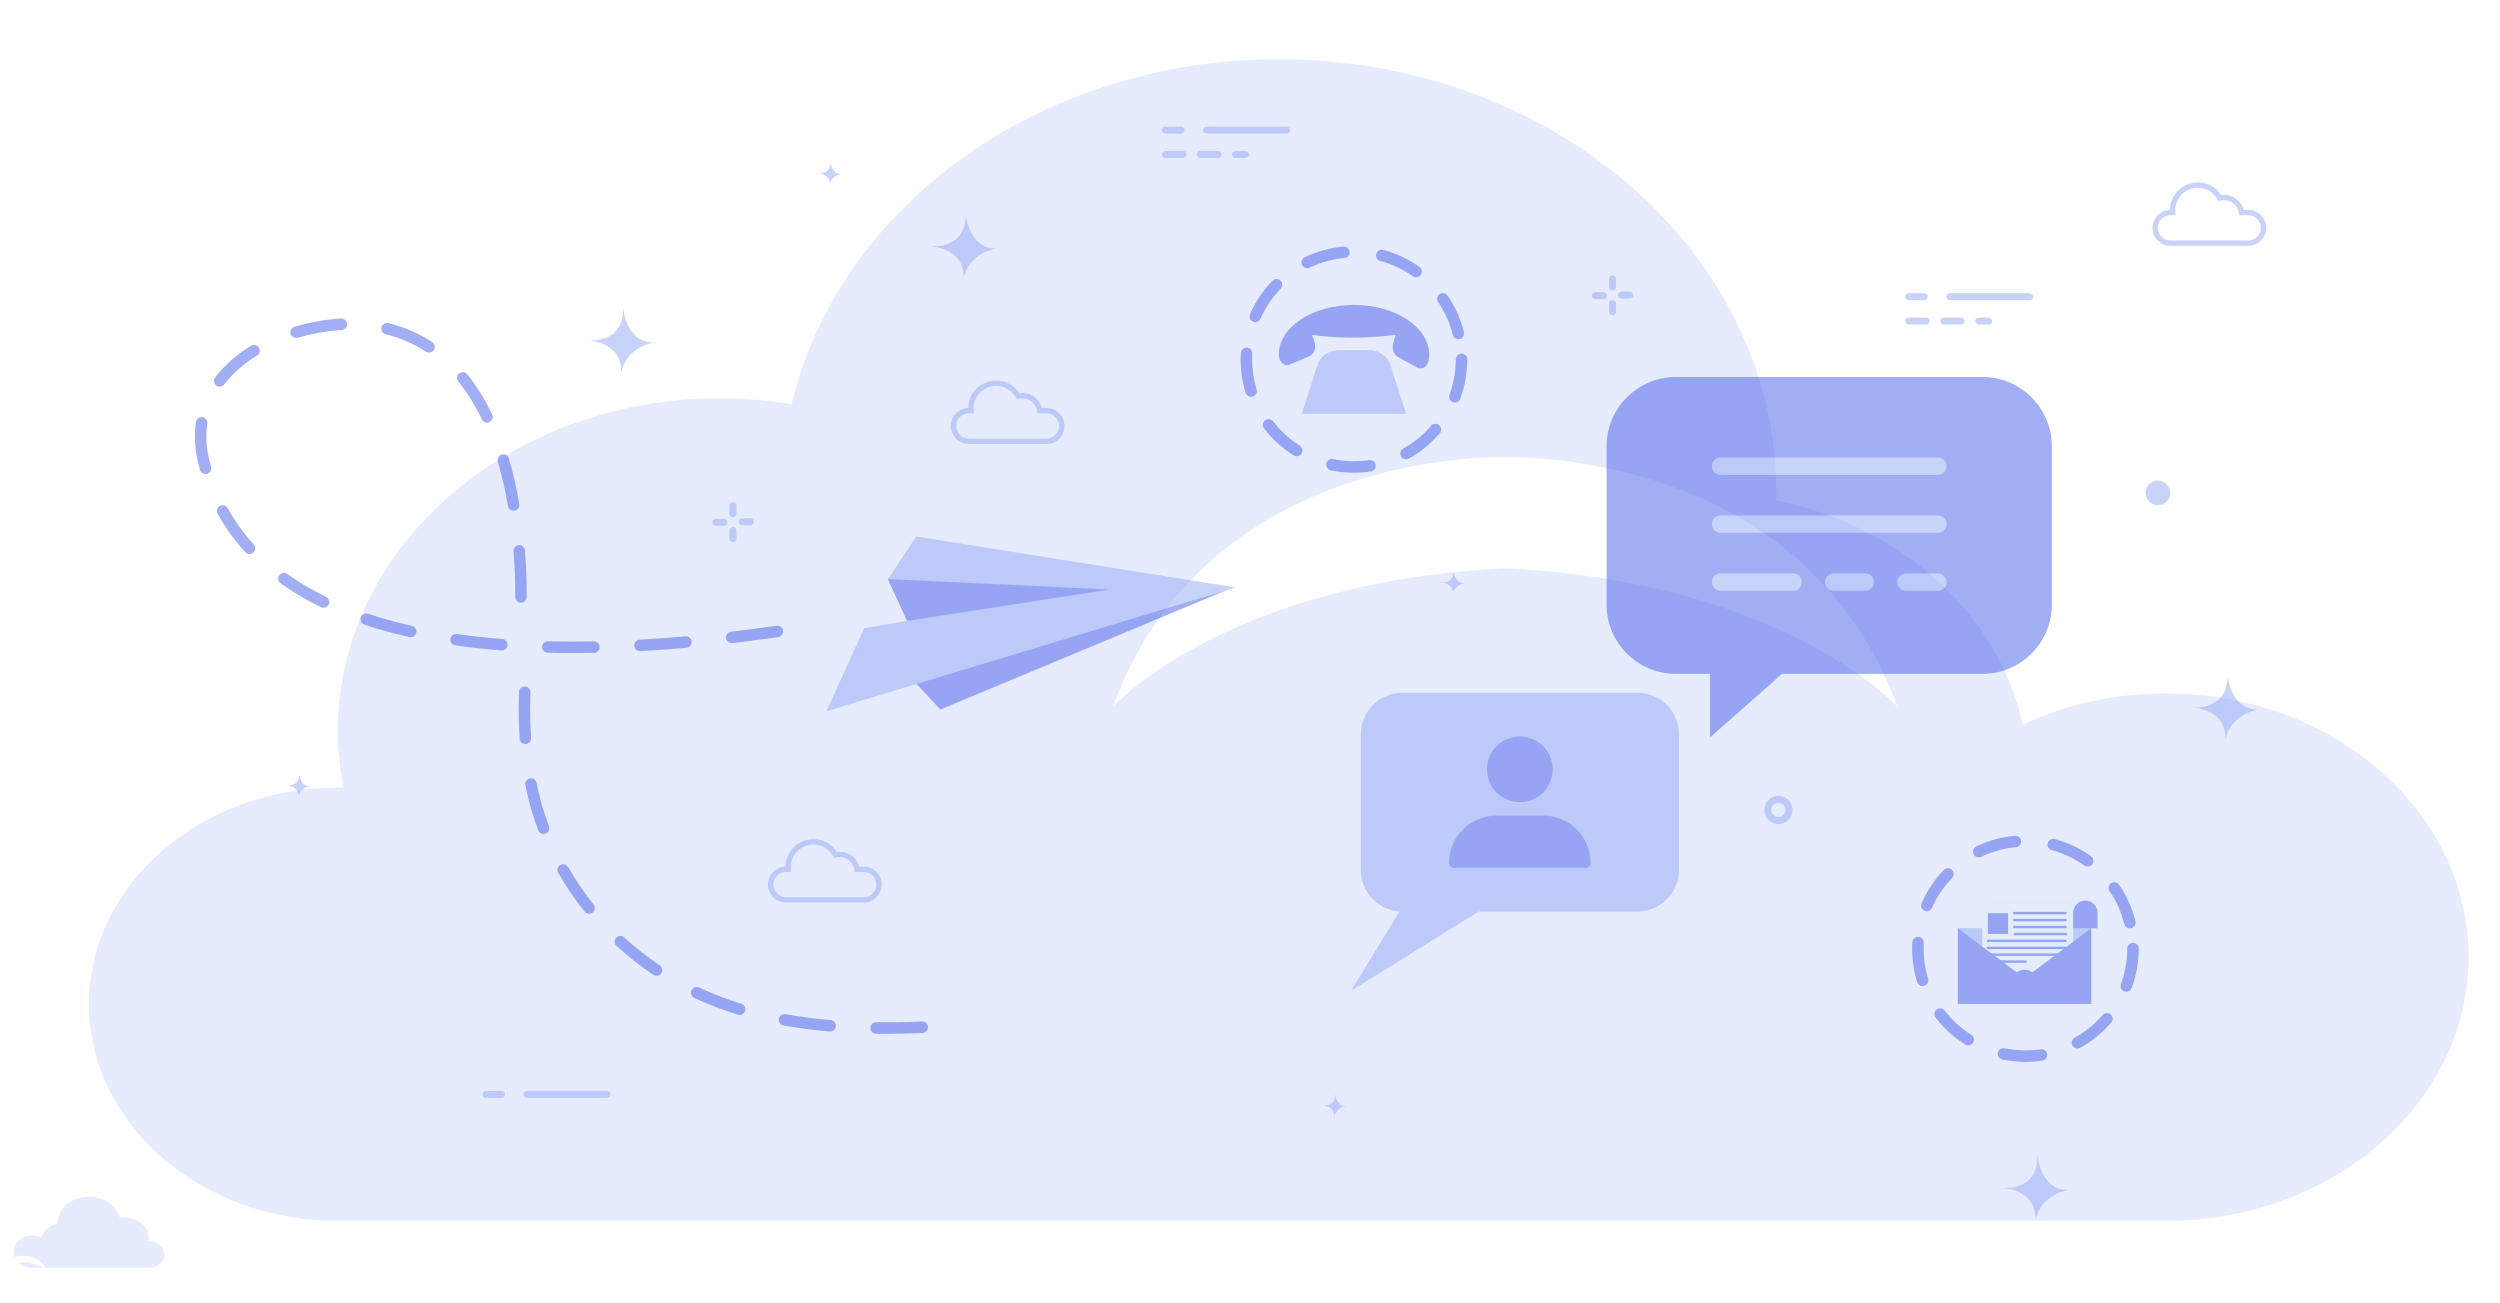<?xml version="1.0" encoding="utf-8"?>
<!-- Generator: Adobe Illustrator 16.0.0, SVG Export Plug-In . SVG Version: 6.00 Build 0)  -->
<!DOCTYPE svg PUBLIC "-//W3C//DTD SVG 1.1//EN" "http://www.w3.org/Graphics/SVG/1.1/DTD/svg11.dtd">
<svg version="1.1" xmlns="http://www.w3.org/2000/svg" xmlns:xlink="http://www.w3.org/1999/xlink" x="0px" y="0px"
	 width="683.347px" height="356.254px" viewBox="0 0 683.347 356.254" enable-background="new 0 0 683.347 356.254"
	 xml:space="preserve">
<g id="BACKGROUND">
	<g>
		<rect x="-38.653" y="-95" fill="#FFFFFF" width="750" height="500"/>
	</g>
</g>
<g id="Layer_4">
	<g>
		<path fill="#FFFFFF" d="M591.984,168.138c-14.141,0-27.438,3.56-39.083,9.805c-6.599-34.769-33.25-62.366-67.482-70.416
			c0.014-0.826,0.122-1.632,0.122-2.465c0-75.112-60.891-136.002-136.002-136.002c-65.631,0-120.388,46.493-133.175,108.337
			c-6.352-1.206-12.882-1.899-19.581-1.899c-57.695,0-104.469,46.77-104.469,104.468c0,6.086,0.629,12.019,1.633,17.819
			c-0.545-0.013-1.08-0.081-1.633-0.081c-37.551,0-68,30.444-68,68c0,37.553,30.449,68.002,68,68.002h499.67
			c45.721,0,82.779-37.061,82.779-82.781C674.764,205.202,637.705,168.138,591.984,168.138z"/>
		<path opacity="0.23" fill="#90A7F5" d="M591.984,189.536c-14.141,0-27.438,3.103-39.083,8.542
			c-6.599-30.278-33.25-54.306-67.482-61.314c0.014-0.724,0.122-1.42,0.122-2.148c0-65.402-60.891-118.422-136.002-118.422
			c-65.631,0-120.388,40.482-133.175,94.332c-6.352-1.049-12.882-1.653-19.581-1.653c-57.695,0-104.469,40.725-104.469,90.964
			c0,5.301,0.629,10.464,1.633,15.517c-0.545-0.013-1.08-0.07-1.633-0.07c-37.551,0-68,26.509-68,59.211
			c0,32.703,30.449,59.211,68,59.211h499.67c45.721,0,82.779-32.272,82.779-72.086C674.764,221.813,637.705,189.536,591.984,189.536
			z"/>
		<path fill="#FFFFFF" d="M411.428,125.009c0,0-81.375-3.005-107.192,68.151c0,0,30.967-34.086,107.192-37.818
			c76.218,3.732,107.186,37.818,107.186,37.818C492.795,122.004,411.428,125.009,411.428,125.009z"/>
	</g>
</g>
<g id="Layer_5">
	<g>
		<path fill="#FFFFFF" d="M-4.069,345.754c0.896,0,1.739,0.225,2.478,0.621c0.419-2.205,2.108-3.955,4.28-4.465
			c-0.002-0.053-0.008-0.104-0.008-0.156c0-4.764,3.861-8.625,8.625-8.625c4.162,0,7.635,2.947,8.445,6.869
			c0.402-0.076,0.816-0.119,1.242-0.119c3.658,0,6.625,2.965,6.625,6.625c0,0.385-0.041,0.762-0.104,1.129
			c0.034,0,0.068-0.004,0.104-0.004c2.381,0,4.313,1.93,4.313,4.313c0,2.381-1.932,4.313-4.313,4.313H-4.069
			c-2.9,0-5.25-2.352-5.25-5.25C-9.319,348.104-6.97,345.754-4.069,345.754z"/>
		<path opacity="0.23" fill="#90A7F5" d="M8.939,337.726c0.896,0,1.739,0.189,2.478,0.522c0.419-1.853,2.108-3.321,4.28-3.751
			c-0.002-0.043-0.008-0.086-0.008-0.131c0-4,3.861-7.242,8.625-7.242c4.162,0,7.635,2.476,8.445,5.77
			c0.402-0.064,0.816-0.102,1.242-0.102c3.658,0,6.625,2.49,6.625,5.563c0,0.324-0.041,0.64-0.104,0.949
			c0.034-0.001,0.068-0.005,0.104-0.005c2.381,0,4.313,1.622,4.313,3.622s-1.932,3.622-4.313,3.622H8.939
			c-2.9,0-5.25-1.975-5.25-4.41C3.689,339.7,6.039,337.726,8.939,337.726z"/>
		<path fill="#FFFFFF" d="M6.318,343.23c0,0-4.796-0.178-6.318,4.017c0,0,1.825-2.009,6.318-2.229
			c4.493,0.221,6.319,2.229,6.319,2.229C11.115,343.053,6.318,343.23,6.318,343.23z"/>
	</g>
</g>
<g id="OBJECTS">
	<g opacity="0.5">
		<g>
			<path fill="#91A8F6" d="M489.955,221.382c0,2.127-1.729,3.857-3.855,3.857c-2.128,0-3.858-1.73-3.858-3.857
				s1.73-3.857,3.858-3.857C488.226,217.524,489.955,219.255,489.955,221.382z M488.044,221.382c0-1.073-0.872-1.946-1.944-1.946
				c-1.074,0-1.947,0.873-1.947,1.946s0.873,1.946,1.947,1.946C487.172,223.328,488.044,222.455,488.044,221.382z"/>
			<g>
				<path fill="#91A8F6" d="M554.799,80.148h-21.847c-0.528,0-0.956,0.428-0.956,0.956s0.428,0.956,0.956,0.956h21.847
					c0.528,0,0.956-0.428,0.956-0.956S555.327,80.148,554.799,80.148z"/>
				<path fill="#91A8F6" d="M525.999,80.145h-4.269c-0.528,0-0.956,0.428-0.956,0.956s0.428,0.956,0.956,0.956h4.269
					c0.527,0,0.956-0.428,0.956-0.956S526.526,80.145,525.999,80.145z"/>
				<path fill="#91A8F6" d="M544.534,87.76c0,0.528-0.428,0.956-0.955,0.956h-2.732c-0.528,0-0.956-0.428-0.956-0.956
					s0.428-0.956,0.956-0.956h2.732C544.106,86.804,544.534,87.232,544.534,87.76z M537.023,87.76c0,0.528-0.428,0.956-0.956,0.956
					h-4.778c-0.528,0-0.956-0.428-0.956-0.956s0.428-0.956,0.956-0.956h4.778C536.596,86.804,537.023,87.232,537.023,87.76z
					 M527.466,87.76c0,0.528-0.428,0.956-0.955,0.956h-4.779c-0.527,0-0.955-0.428-0.955-0.956s0.428-0.956,0.955-0.956h4.779
					C527.038,86.804,527.466,87.232,527.466,87.76z"/>
			</g>
			<g>
				<path fill="#91A8F6" d="M200.348,144.041c-0.527,0-0.956,0.428-0.956,0.956v2.217c0,0.528,0.429,0.956,0.956,0.956
					c0.528,0,0.956-0.428,0.956-0.956v-2.217C201.304,144.468,200.876,144.041,200.348,144.041z"/>
				<path fill="#91A8F6" d="M197.847,141.816h-2.218c-0.527,0-0.955,0.428-0.955,0.956s0.428,0.956,0.955,0.956h2.218
					c0.527,0,0.955-0.428,0.955-0.956S198.374,141.816,197.847,141.816z"/>
				<path fill="#91A8F6" d="M200.348,137.224c-0.527,0-0.956,0.428-0.956,0.956v2.216c0,0.527,0.429,0.956,0.956,0.956
					c0.528,0,0.956-0.428,0.956-0.956v-2.216C201.304,137.651,200.876,137.224,200.348,137.224z"/>
				<path fill="#91A8F6" d="M205.066,141.664h-2.218c-0.527,0-0.955,0.428-0.955,0.956c0,0.528,0.428,0.956,0.955,0.956h2.218
					c0.528,0,0.956-0.428,0.956-0.956C206.022,142.092,205.595,141.664,205.066,141.664z"/>
			</g>
			<g>
				<path fill="#91A8F6" d="M440.749,82.076c-0.528,0-0.956,0.428-0.956,0.956v2.217c0,0.528,0.428,0.956,0.956,0.956
					c0.527,0,0.955-0.428,0.955-0.956v-2.217C441.704,82.504,441.276,82.076,440.749,82.076z"/>
				<path fill="#91A8F6" d="M438.247,79.852h-2.217c-0.527,0-0.956,0.428-0.956,0.956s0.429,0.956,0.956,0.956h2.217
					c0.528,0,0.956-0.428,0.956-0.956S438.775,79.852,438.247,79.852z"/>
				<path fill="#91A8F6" d="M440.749,75.259c-0.528,0-0.956,0.428-0.956,0.956v2.216c0,0.528,0.428,0.956,0.956,0.956
					c0.527,0,0.955-0.428,0.955-0.956v-2.216C441.704,75.687,441.276,75.259,440.749,75.259z"/>
				<path fill="#91A8F6" d="M445.468,79.7h-2.218c-0.527,0-0.956,0.428-0.956,0.956c0,0.528,0.429,0.956,0.956,0.956h2.218
					c0.527,0,0.955-0.428,0.955-0.956C446.423,80.128,445.995,79.7,445.468,79.7z"/>
			</g>
			<g>
				<path fill="#91A8F6" d="M351.643,34.604h-21.847c-0.527,0-0.955,0.428-0.955,0.956s0.428,0.956,0.955,0.956h21.847
					c0.528,0,0.956-0.428,0.956-0.956S352.171,34.604,351.643,34.604z"/>
				<path fill="#91A8F6" d="M322.843,34.6h-4.269c-0.528,0-0.956,0.428-0.956,0.956s0.428,0.956,0.956,0.956h4.269
					c0.528,0,0.956-0.428,0.956-0.956S323.371,34.6,322.843,34.6z"/>
				<path fill="#91A8F6" d="M341.379,42.216c0,0.528-0.429,0.956-0.956,0.956h-2.732c-0.528,0-0.956-0.428-0.956-0.956
					s0.428-0.956,0.956-0.956h2.732C340.95,41.26,341.379,41.688,341.379,42.216z M333.867,42.216c0,0.528-0.428,0.956-0.955,0.956
					h-4.779c-0.527,0-0.956-0.428-0.956-0.956s0.429-0.956,0.956-0.956h4.779C333.439,41.26,333.867,41.688,333.867,42.216z
					 M324.31,42.216c0,0.528-0.428,0.956-0.955,0.956h-4.778c-0.528,0-0.956-0.428-0.956-0.956s0.428-0.956,0.956-0.956h4.778
					C323.882,41.26,324.31,41.688,324.31,42.216z"/>
			</g>
			<circle fill="#91A8F6" cx="589.849" cy="134.734" r="3.375"/>
			<g>
				<path fill="#91A8F6" d="M144.049,300.093h21.847c0.527,0,0.956-0.428,0.956-0.955c0-0.528-0.429-0.956-0.956-0.956h-21.847
					c-0.528,0-0.956,0.428-0.956,0.956C143.093,299.665,143.521,300.093,144.049,300.093z"/>
				<path fill="#91A8F6" d="M132.826,300.097h4.27c0.527,0,0.955-0.428,0.955-0.955c0-0.528-0.428-0.956-0.955-0.956h-4.27
					c-0.527,0-0.955,0.428-0.955,0.956C131.871,299.669,132.299,300.097,132.826,300.097z"/>
			</g>
			<path fill="#91A8F6" d="M556.854,315.636c0,0,1.305,9.31-9.569,9.095c0,0,9.341,0.096,9.096,8.832c0,0,0.84-6.872,9.411-8.408
				C565.792,325.154,558.549,326.816,556.854,315.636z"/>
			<path fill="#91A8F6" d="M608.773,184.323c0,0,1.305,9.31-9.57,9.095c0,0,9.342,0.096,9.096,8.831c0,0,0.841-6.872,9.412-8.407
				C617.711,193.842,610.468,195.504,608.773,184.323z"/>
			<path fill="#91A8F6" d="M263.868,58.28c0,0,1.305,9.309-9.569,9.094c0,0,9.341,0.096,9.096,8.831c0,0,0.84-6.872,9.412-8.407
				C272.807,67.798,265.563,69.46,263.868,58.28z"/>
			<path fill="#91A8F6" d="M170.256,83.991c0,0,1.305,9.309-9.569,9.094c0,0,9.341,0.096,9.096,8.832c0,0,0.84-6.872,9.412-8.408
				C179.194,93.509,171.95,95.171,170.256,83.991z"/>
			<path fill="#91A8F6" d="M226.996,44.2c0,0,0.454,3.245-3.335,3.17c0,0,3.256,0.033,3.169,3.079c0,0,0.293-2.396,3.28-2.932
				C230.11,47.517,227.586,48.096,226.996,44.2z"/>
			<path fill="#91A8F6" d="M397.287,156.07c0,0,0.454,3.244-3.335,3.17c0,0,3.256,0.033,3.169,3.078c0,0,0.293-2.396,3.28-2.932
				C400.401,159.387,397.877,159.967,397.287,156.07z"/>
			<path fill="#91A8F6" d="M81.764,211.533c0,0,0.454,3.244-3.335,3.17c0,0,3.256,0.033,3.169,3.078c0,0,0.293-2.396,3.28-2.931
				C84.878,214.851,82.354,215.43,81.764,211.533z"/>
			<path fill="#91A8F6" d="M364.909,299.014c0,0,0.454,3.244-3.336,3.17c0,0,3.257,0.033,3.17,3.078c0,0,0.293-2.396,3.28-2.931
				C368.023,302.331,365.499,302.91,364.909,299.014z"/>
			<g>
				<path fill="#91A8F6" d="M236.065,246.714h-21.213c-2.714,0-4.922-2.207-4.922-4.921c0-2.66,2.123-4.836,4.765-4.919
					c0.069-4.141,3.46-7.487,7.616-7.487c2.58,0,4.979,1.313,6.379,3.458c2.859-0.408,5.411,1.39,6.135,4.026h1.24
					c2.714,0,4.922,2.209,4.922,4.922C240.987,244.507,238.779,246.714,236.065,246.714z M214.853,238.328
					c-1.911,0-3.466,1.555-3.466,3.465c0,1.911,1.555,3.465,3.466,3.465h21.213c1.911,0,3.465-1.554,3.465-3.465
					c0-1.91-1.554-3.465-3.465-3.465h-2.448l-0.098-0.614c-0.368-2.317-2.567-3.938-5.021-3.353l-0.536,0.129l-0.269-0.481
					c-1.09-1.953-3.152-3.166-5.383-3.166c-3.397,0-6.161,2.765-6.161,6.161c0,0.181,0.013,0.357,0.027,0.533l0.067,0.791H214.853z"
					/>
			</g>
			<g>
				<path fill="#91A8F6" d="M614.505,67.188h-21.213c-2.714,0-4.922-2.208-4.922-4.921c0-2.661,2.124-4.836,4.765-4.919
					c0.07-4.14,3.46-7.487,7.616-7.487c2.58,0,4.979,1.312,6.379,3.458c2.857-0.408,5.411,1.39,6.135,4.027h1.24
					c2.714,0,4.922,2.208,4.922,4.922S617.219,67.188,614.505,67.188z M593.292,58.802c-1.911,0-3.465,1.555-3.465,3.465
					s1.554,3.465,3.465,3.465h21.213c1.911,0,3.466-1.554,3.466-3.465s-1.555-3.465-3.466-3.465h-2.448l-0.097-0.614
					c-0.369-2.317-2.57-3.936-5.021-3.352l-0.536,0.128l-0.269-0.481c-1.09-1.953-3.152-3.166-5.383-3.166
					c-3.397,0-6.161,2.764-6.161,6.162c0,0.18,0.013,0.357,0.027,0.533l0.067,0.791H593.292z"/>
			</g>
			<g>
				<path fill="#91A8F6" d="M286.039,121.35h-21.213c-2.714,0-4.922-2.208-4.922-4.921c0-2.662,2.123-4.836,4.765-4.919
					c0.07-4.14,3.459-7.487,7.616-7.487c2.58,0,4.978,1.312,6.379,3.458c2.857-0.408,5.411,1.39,6.135,4.027h1.24
					c2.714,0,4.922,2.208,4.922,4.921S288.753,121.35,286.039,121.35z M264.826,112.964c-1.911,0-3.466,1.555-3.466,3.465
					s1.555,3.465,3.466,3.465h21.213c1.911,0,3.465-1.554,3.465-3.465s-1.554-3.465-3.465-3.465h-2.448l-0.098-0.614
					c-0.368-2.317-2.569-3.936-5.021-3.352l-0.536,0.128l-0.269-0.481c-1.09-1.954-3.152-3.167-5.383-3.167
					c-3.397,0-6.161,2.764-6.161,6.162c0,0.18,0.012,0.357,0.027,0.533l0.067,0.791H264.826z"/>
			</g>
		</g>
		<g>
			<g>
				<polygon fill="#445EEA" points="246.787,182.939 257.04,193.936 335.192,161.338 				"/>
				<polygon fill="#91A8F6" points="250.433,146.655 242.714,158.3 247.933,169.712 236.225,171.703 225.879,194.416 337.7,160.578 
									"/>
				<polygon fill="#445EEA" points="247.933,169.712 242.714,158.3 303.281,161.133 				"/>
			</g>
			<g>
				<path fill="#445EEA" d="M242.046,282.569c-0.859,0-1.722-0.005-2.581-0.015c-0.868-0.011-1.56-0.72-1.549-1.585
					c0.01-0.864,0.758-1.65,1.584-1.548c4.06,0.045,8.088-0.019,12.509-0.205c0.023,0,0.046,0,0.066,0
					c0.837,0,1.531,0.658,1.566,1.501c0.036,0.864-0.635,1.597-1.5,1.633C248.601,282.498,245.297,282.569,242.046,282.569z
					 M226.905,281.952c-0.047,0-0.093,0-0.139-0.005c-4.316-0.37-8.564-0.924-12.623-1.646c-0.853-0.15-1.419-0.965-1.269-1.819
					c0.153-0.85,0.97-1.393,1.819-1.268c3.965,0.706,8.118,1.247,12.343,1.609c0.862,0.074,1.5,0.832,1.427,1.697
					C228.395,281.338,227.708,281.952,226.905,281.952z M202.17,277.429c-0.15,0-0.306-0.022-0.459-0.071
					c-4.123-1.263-8.144-2.807-11.947-4.592c-0.783-0.368-1.12-1.302-0.753-2.085c0.367-0.788,1.309-1.12,2.085-0.753
					c3.671,1.723,7.552,3.213,11.534,4.435c0.826,0.253,1.293,1.128,1.038,1.957C203.461,276.992,202.841,277.429,202.17,277.429z
					 M179.47,266.736c-0.299,0-0.6-0.084-0.868-0.263c-3.551-2.37-6.944-5.033-10.085-7.922c-0.638-0.584-0.679-1.576-0.092-2.214
					s1.582-0.677,2.215-0.092c3.021,2.775,6.286,5.34,9.702,7.62c0.72,0.479,0.913,1.454,0.434,2.174
					C180.475,266.492,179.977,266.736,179.47,266.736z M160.998,249.763c-0.459,0-0.916-0.201-1.228-0.589
					c-2.663-3.348-5.084-6.919-7.194-10.621c-0.429-0.75-0.165-1.709,0.587-2.138c0.753-0.421,1.71-0.163,2.139,0.587
					c2.03,3.559,4.359,6.998,6.924,10.218c0.538,0.679,0.426,1.663-0.25,2.204C161.687,249.653,161.343,249.763,160.998,249.763z
					 M148.584,227.96c-0.633,0-1.229-0.388-1.467-1.016c-1.531-4.063-2.718-8.22-3.523-12.353c-0.166-0.85,0.388-1.674,1.237-1.84
					c0.857-0.176,1.674,0.389,1.84,1.237c0.772,3.962,1.91,7.95,3.38,11.849c0.306,0.811-0.104,1.714-0.913,2.021
					C148.954,227.927,148.768,227.96,148.584,227.96z M143.583,203.366c-0.818,0-1.508-0.638-1.561-1.467
					c-0.164-2.562-0.245-5.259-0.245-8.011v-0.636c0.005-1.362,0.03-2.728,0.074-4.095c0.027-0.848,0.722-1.516,1.566-1.516
					c0.015,0,0.033,0,0.051,0c0.864,0.028,1.544,0.753,1.516,1.617c-0.044,1.338-0.069,2.672-0.074,3.998v0.631
					c0,2.688,0.081,5.316,0.239,7.812c0.057,0.864-0.6,1.61-1.464,1.663C143.652,203.366,143.619,203.366,143.583,203.366z"/>
			</g>
			<g>
				<path fill="#445EEA" d="M156.763,178.512c-2.393,0-4.75-0.027-7.064-0.086c-0.864-0.021-1.548-0.74-1.525-1.607
					c0.021-0.853,0.72-1.526,1.566-1.526c0.013,0,0.025,0,0.041,0c4.047,0.103,8.218,0.112,12.521,0.033
					c0.975-0.051,1.582,0.671,1.598,1.536c0.018,0.867-0.672,1.582-1.536,1.598C160.473,178.494,158.605,178.512,156.763,178.512z
					 M174.915,177.986c-0.824,0-1.516-0.646-1.561-1.479c-0.049-0.862,0.611-1.603,1.477-1.651
					c4.054-0.229,8.264-0.533,12.514-0.908c0.84-0.089,1.625,0.562,1.699,1.424c0.077,0.862-0.562,1.623-1.424,1.699
					c-4.283,0.378-8.525,0.687-12.615,0.914C174.977,177.986,174.946,177.986,174.915,177.986z M137.164,177.787
					c-0.04,0-0.081,0-0.125-0.002c-4.362-0.34-8.607-0.805-12.618-1.378c-0.857-0.122-1.451-0.916-1.329-1.773
					c0.122-0.854,0.934-1.434,1.773-1.329c3.944,0.564,8.123,1.021,12.419,1.352c0.862,0.069,1.508,0.822,1.441,1.688
					C138.662,177.165,137.974,177.787,137.164,177.787z M200.007,175.785c-0.783,0-1.462-0.588-1.554-1.386
					c-0.103-0.86,0.516-1.638,1.375-1.737c4.072-0.478,8.223-1.016,12.45-1.617c0.859-0.136,1.653,0.475,1.773,1.328
					c0.122,0.857-0.473,1.651-1.329,1.773c-4.259,0.607-8.435,1.15-12.532,1.628C200.129,175.782,200.068,175.785,200.007,175.785z
					 M112.252,174.178c-0.115,0-0.229-0.014-0.345-0.039c-3.031-0.681-5.985-1.446-8.779-2.277
					c-1.188-0.355-2.357-0.725-3.508-1.105c-0.821-0.271-1.268-1.158-0.995-1.979c0.271-0.821,1.158-1.276,1.98-0.995
					c1.12,0.37,2.258,0.73,3.416,1.074c2.728,0.811,5.61,1.559,8.569,2.223c0.847,0.191,1.378,1.027,1.189,1.872
					C113.614,173.68,112.969,174.178,112.252,174.178z M88.443,166.125c-0.229,0-0.464-0.051-0.684-0.158
					c-4.014-1.945-7.735-4.141-11.065-6.521c-0.703-0.505-0.867-1.482-0.364-2.187c0.5-0.704,1.479-0.872,2.187-0.365
					c3.188,2.279,6.758,4.384,10.61,6.251c0.778,0.378,1.104,1.317,0.728,2.095C89.584,165.799,89.024,166.125,88.443,166.125z
					 M142.402,164.725c-0.865,0-1.566-0.701-1.566-1.566v-0.556c0-3.952-0.158-7.968-0.472-11.938
					c-0.066-0.862,0.578-1.618,1.441-1.687c0.831-0.076,1.614,0.577,1.686,1.441c0.316,4.049,0.478,8.148,0.478,12.183v0.556
					C143.969,164.023,143.267,164.725,142.402,164.725z M68.179,151.433c-0.424,0-0.85-0.171-1.158-0.51
					c-2.937-3.217-5.473-6.753-7.534-10.509c-0.415-0.76-0.138-1.712,0.62-2.13c0.766-0.413,1.715-0.13,2.131,0.62
					c1.938,3.539,4.329,6.871,7.1,9.906c0.584,0.638,0.538,1.63-0.102,2.215C68.934,151.298,68.557,151.433,68.179,151.433z
					 M140.384,139.59c-0.75,0-1.41-0.538-1.543-1.301c-0.728-4.263-1.658-8.338-2.769-12.113c-0.244-0.83,0.229-1.702,1.062-1.944
					c0.834-0.255,1.702,0.229,1.944,1.062c1.146,3.891,2.104,8.085,2.854,12.465c0.146,0.854-0.429,1.664-1.28,1.812
					C140.561,139.585,140.474,139.59,140.384,139.59z M56.16,129.576c-0.689,0-1.319-0.457-1.511-1.15
					c-0.193-0.704-0.375-1.414-0.546-2.13c-0.556-2.357-0.837-4.694-0.837-6.947c0-1.353,0.1-2.705,0.301-4.021
					c0.131-0.857,0.941-1.449,1.783-1.314c0.857,0.127,1.444,0.929,1.314,1.783c-0.176,1.161-0.266,2.355-0.266,3.552
					c0,2.01,0.256,4.105,0.756,6.225c0.16,0.678,0.331,1.352,0.515,2.015c0.232,0.837-0.258,1.699-1.092,1.929
					C56.438,129.556,56.298,129.576,56.16,129.576z M133.118,115.519c-0.584,0-1.143-0.329-1.413-0.891
					c-1.873-3.908-4.036-7.398-6.432-10.373c-0.541-0.674-0.437-1.661,0.239-2.205c0.666-0.538,1.653-0.441,2.205,0.24
					c2.543,3.161,4.837,6.857,6.813,10.98c0.375,0.78,0.046,1.717-0.734,2.092C133.577,115.468,133.345,115.519,133.118,115.519z
					 M60.051,105.694c-0.332,0-0.666-0.102-0.949-0.319c-0.688-0.525-0.821-1.507-0.299-2.196c2.516-3.304,5.817-6.223,9.814-8.672
					c0.743-0.449,1.707-0.217,2.156,0.518c0.451,0.737,0.22,1.704-0.518,2.156c-3.667,2.245-6.68,4.903-8.958,7.896
					C60.989,105.482,60.522,105.694,60.051,105.694z M117.265,96.375c-0.293,0-0.592-0.082-0.857-0.255
					c-3.321-2.179-7.019-3.778-10.985-4.755c-0.84-0.209-1.354-1.056-1.148-1.898c0.207-0.837,1.06-1.35,1.898-1.148
					c4.312,1.064,8.335,2.807,11.955,5.179c0.725,0.475,0.926,1.447,0.452,2.171C118.277,96.127,117.777,96.375,117.265,96.375z
					 M80.95,92.379c-0.679,0-1.301-0.444-1.503-1.125c-0.244-0.832,0.229-1.702,1.06-1.946c3.951-1.166,8.098-1.914,12.322-2.228
					l0.472-0.015c0.773,0.038,1.582,0.671,1.597,1.536c0.019,0.865-0.671,1.582-1.535,1.597l-0.342,0.013
					c-3.963,0.293-7.889,1-11.626,2.103C81.246,92.356,81.096,92.379,80.95,92.379z"/>
			</g>
		</g>
		<g>
			<g>
				<path fill="#445EEA" d="M458.099,103.051h83.783c10.474,0,18.964,8.49,18.964,18.963v43.214c0,10.474-8.49,18.964-18.964,18.964
					h-54.787l-19.706,17.388v-17.388h-9.29c-10.474,0-18.964-8.49-18.964-18.964v-43.214
					C439.135,111.542,447.625,103.051,458.099,103.051z"/>
				<g>
					<g>
						<path fill="#91A8F6" d="M470.286,129.795h59.408c1.313,0,2.376-1.065,2.376-2.377c0-1.313-1.063-2.377-2.376-2.377h-59.408
							c-1.313,0-2.376,1.065-2.376,2.377C467.91,128.73,468.974,129.795,470.286,129.795z"/>
					</g>
					<g>
						<path fill="#91A8F6" d="M470.286,145.637h59.408c1.313,0,2.376-1.065,2.376-2.377s-1.063-2.377-2.376-2.377h-59.408
							c-1.313,0-2.376,1.064-2.376,2.377S468.974,145.637,470.286,145.637z"/>
					</g>
					<g>
						<path fill="#91A8F6" d="M520.981,161.479h8.713c1.313,0,2.376-1.064,2.376-2.377s-1.063-2.377-2.376-2.377h-8.713
							c-1.313,0-2.377,1.064-2.377,2.377S519.669,161.479,520.981,161.479z"/>
					</g>
					<g>
						<path fill="#91A8F6" d="M501.179,161.479h8.713c1.313,0,2.376-1.064,2.376-2.377s-1.063-2.377-2.376-2.377h-8.713
							c-1.313,0-2.377,1.064-2.377,2.377S499.866,161.479,501.179,161.479z"/>
					</g>
					<g>
						<path fill="#91A8F6" d="M470.286,161.479h19.803c1.313,0,2.377-1.064,2.377-2.377s-1.064-2.377-2.377-2.377h-19.803
							c-1.313,0-2.376,1.064-2.376,2.377S468.974,161.479,470.286,161.479z"/>
					</g>
				</g>
			</g>
			<g>
				<path fill="#91A8F6" d="M447.501,189.35h-64.135c-6.308,0-11.42,5.113-11.42,11.42v36.983c0,6.025,4.668,10.949,10.584,11.378
					l-13.225,21.671l34.854-21.628h43.342c6.307,0,11.42-5.113,11.42-11.421V200.77C458.921,194.463,453.808,189.35,447.501,189.35z
					"/>
				<g>
					
						<circle fill="#445EEA" stroke="#445EEA" stroke-width="2.761" stroke-linecap="round" stroke-linejoin="round" stroke-miterlimit="10" cx="415.434" cy="210.288" r="7.593"/>
					
						<path fill="#445EEA" stroke="#445EEA" stroke-width="2.761" stroke-linecap="round" stroke-linejoin="round" stroke-miterlimit="10" d="
						M433.381,235.828h-35.895l0,0c0-6.354,5.15-11.504,11.505-11.504h12.885C428.229,224.324,433.381,229.475,433.381,235.828
						L433.381,235.828z"/>
				</g>
			</g>
		</g>
		<g>
			<g>
				<path fill="#445EEA" d="M370.086,129.204c-2.123,0-4.251-0.217-6.319-0.643c-0.85-0.176-1.394-1.005-1.22-1.852
					c0.176-0.853,1.022-1.373,1.853-1.22c3.222,0.666,6.615,0.755,9.84,0.273c0.857-0.12,1.653,0.464,1.783,1.319
					c0.128,0.857-0.462,1.653-1.319,1.784C373.19,129.089,371.637,129.204,370.086,129.204z M384.314,125.543
					c-0.554,0-1.087-0.293-1.376-0.809c-0.418-0.757-0.143-1.712,0.613-2.133c2.897-1.602,5.464-3.691,7.636-6.209
					c0.563-0.656,1.556-0.727,2.209-0.163c0.655,0.563,0.729,1.554,0.163,2.209c-2.411,2.799-5.268,5.123-8.487,6.909
					C384.829,125.479,384.569,125.543,384.314,125.543z M354.438,124.701c-0.283,0-0.573-0.077-0.831-0.24
					c-3.118-1.962-5.84-4.441-8.093-7.368c-0.528-0.687-0.4-1.671,0.286-2.199c0.688-0.526,1.673-0.398,2.199,0.286
					c2.025,2.633,4.475,4.863,7.275,6.628c0.735,0.462,0.954,1.429,0.493,2.161C355.47,124.443,354.96,124.701,354.438,124.701z
					 M397.66,110.034c-0.182,0-0.365-0.033-0.546-0.1c-0.812-0.301-1.226-1.204-0.924-2.015c1.147-3.092,1.732-6.35,1.732-9.685
					c0-0.865,0.701-1.566,1.566-1.566c0.864,0,1.566,0.702,1.566,1.566c0,3.707-0.648,7.335-1.927,10.776
					C398.895,109.641,398.295,110.034,397.66,110.034z M341.983,108.478c-0.671,0-1.291-0.434-1.497-1.107
					c-0.908-2.946-1.367-6.018-1.37-9.133c0-0.584,0.016-1.161,0.049-1.735c0.048-0.865,0.834-1.51,1.652-1.475
					c0.863,0.048,1.526,0.789,1.475,1.653c-0.027,0.513-0.043,1.033-0.043,1.554c0.003,2.804,0.419,5.567,1.232,8.212
					c0.255,0.827-0.209,1.704-1.036,1.959C342.292,108.455,342.137,108.478,341.983,108.478z M398.627,92.711
					c-0.704,0-1.345-0.477-1.521-1.191c-0.799-3.217-2.151-6.235-4.026-8.976c-0.489-0.714-0.306-1.691,0.408-2.179
					c0.712-0.495,1.688-0.309,2.179,0.408c2.087,3.051,3.595,6.412,4.48,9.991c0.209,0.842-0.304,1.691-1.144,1.898
					C398.877,92.695,398.749,92.711,398.627,92.711z M343.127,88.047c-0.209,0-0.424-0.043-0.628-0.133
					c-0.793-0.347-1.155-1.271-0.809-2.064c1.472-3.375,3.521-6.439,6.087-9.098c0.598-0.63,1.593-0.643,2.215-0.041
					c0.625,0.6,0.643,1.592,0.041,2.214c-2.307,2.393-4.146,5.144-5.47,8.18C344.306,87.695,343.731,88.047,343.127,88.047z
					 M387.085,75.809c-0.314,0-0.631-0.092-0.906-0.288c-2.701-1.921-5.696-3.329-8.898-4.184c-0.837-0.225-1.334-1.084-1.112-1.918
					c0.228-0.834,1.076-1.334,1.919-1.112c3.566,0.952,6.9,2.521,9.908,4.659c0.707,0.502,0.87,1.479,0.37,2.186
					C388.06,75.582,387.577,75.809,387.085,75.809z M357.316,73.311c-0.581,0-1.14-0.327-1.41-0.888
					c-0.378-0.781-0.052-1.717,0.729-2.092c3.316-1.602,6.865-2.587,10.547-2.931c0.834-0.079,1.625,0.554,1.707,1.416
					c0.079,0.862-0.554,1.625-1.416,1.707c-3.307,0.309-6.496,1.194-9.476,2.63C357.778,73.26,357.546,73.311,357.316,73.311z"/>
			</g>
			<g>
				<path fill="#445EEA" d="M370.086,83.347c-11.348,0-20.547,6.081-20.547,13.583c0,0.013,0,0.026,0,0.039
					c0.009,1.958,1.554,3.301,2.999,2.684l5.393-2.301c1.298-0.554,1.928-2.444,1.345-4.036l-0.663-1.809c0,0,9.911,1.766,22.871,0
					l-0.669,2.321c-0.423,1.47,0.126,3.108,1.248,3.72l5.334,2.912c1.298,0.708,2.812-0.242,3.109-2.014
					c0.084-0.498,0.127-1.004,0.127-1.517C390.633,89.428,381.434,83.347,370.086,83.347z"/>
				<path fill="#91A8F6" d="M384.317,113.123H355.84l4.22-13.221c0.791-2.479,3.094-4.161,5.696-4.161h8.646
					c2.603,0,4.905,1.683,5.697,4.161L384.317,113.123z"/>
			</g>
		</g>
		<g>
			<g>
				<path fill="#445EEA" d="M553.63,290.249c-2.133,0-4.26-0.217-6.327-0.646c-0.847-0.179-1.393-1.008-1.217-1.854
					c0.179-0.848,1.021-1.381,1.854-1.218c3.213,0.672,6.626,0.758,9.838,0.273c0.857-0.117,1.653,0.462,1.783,1.319
					c0.128,0.856-0.461,1.653-1.318,1.783C556.737,290.132,555.184,290.246,553.63,290.249z M567.856,286.591
					c-0.554,0-1.087-0.294-1.373-0.81c-0.421-0.758-0.148-1.712,0.609-2.13c2.898-1.607,5.468-3.696,7.637-6.212
					c0.563-0.656,1.553-0.73,2.209-0.164c0.655,0.564,0.729,1.554,0.163,2.21c-2.408,2.796-5.266,5.12-8.487,6.906
					C568.371,286.526,568.111,286.591,567.856,286.591z M537.983,285.746c-0.283,0-0.574-0.077-0.832-0.24
					c-3.117-1.964-5.84-4.444-8.09-7.368c-0.528-0.686-0.4-1.671,0.286-2.199c0.688-0.525,1.671-0.397,2.199,0.286
					c2.022,2.633,4.472,4.863,7.273,6.628c0.734,0.462,0.954,1.429,0.492,2.161C539.015,285.488,538.504,285.746,537.983,285.746z
					 M581.201,271.081c-0.181,0-0.364-0.033-0.546-0.1c-0.811-0.301-1.225-1.204-0.923-2.015c1.147-3.093,1.731-6.351,1.731-9.685
					c0-0.865,0.702-1.566,1.566-1.566c0.865,0,1.567,0.701,1.567,1.566c0,3.707-0.648,7.335-1.927,10.776
					C582.437,270.691,581.837,271.081,581.201,271.081z M525.523,269.52c-0.671,0-1.291-0.434-1.498-1.106
					c-0.908-2.947-1.367-6.019-1.367-9.131c0-0.582,0.015-1.158,0.048-1.732c0.049-0.865,0.903-1.523,1.651-1.478
					c0.864,0.049,1.525,0.788,1.477,1.65c-0.027,0.519-0.043,1.039-0.043,1.56c0,2.799,0.413,5.562,1.229,8.207
					c0.256,0.826-0.209,1.704-1.035,1.959C525.832,269.497,525.676,269.52,525.523,269.52z M582.174,253.759
					c-0.704,0-1.345-0.478-1.521-1.191c-0.799-3.215-2.153-6.233-4.026-8.974c-0.489-0.714-0.306-1.691,0.408-2.179
					c0.715-0.494,1.689-0.306,2.179,0.408c2.087,3.049,3.595,6.412,4.48,9.988c0.209,0.84-0.304,1.691-1.144,1.898
					C582.424,253.743,582.296,253.759,582.174,253.759z M526.671,249.092c-0.209,0-0.423-0.043-0.627-0.132
					c-0.794-0.348-1.156-1.271-0.809-2.064c1.477-3.378,3.525-6.439,6.09-9.098c0.597-0.633,1.592-0.643,2.214-0.041
					c0.625,0.6,0.643,1.592,0.041,2.215c-2.304,2.391-4.146,5.144-5.473,8.179C527.85,248.74,527.273,249.092,526.671,249.092z
					 M570.632,236.861c-0.313,0-0.63-0.092-0.906-0.288c-2.706-1.926-5.701-3.335-8.898-4.187c-0.837-0.225-1.334-1.084-1.112-1.919
					c0.225-0.834,1.077-1.324,1.919-1.112c3.562,0.952,6.896,2.521,9.908,4.661c0.707,0.503,0.87,1.479,0.37,2.187
					C571.606,236.635,571.124,236.861,570.632,236.861z M540.864,234.354c-0.582,0-1.141-0.326-1.411-0.888
					c-0.378-0.78-0.052-1.717,0.729-2.092c3.319-1.603,6.87-2.587,10.549-2.929c0.883-0.079,1.628,0.559,1.707,1.415
					c0.079,0.863-0.556,1.628-1.416,1.707c-3.306,0.307-6.495,1.189-9.478,2.628C541.325,234.303,541.094,234.354,540.864,234.354z"
					/>
			</g>
			<g>
				<rect x="535.157" y="253.704" fill="#91A8F6" width="36.451" height="20.67"/>
				<g>
					<g>
						<path fill="#445EEA" d="M566.61,252.065v-2.529c0-1.862,1.51-3.372,3.371-3.372l0,0c1.862,0,3.372,1.51,3.372,3.372v4.193
							h-6.743"/>
						<path fill="#E0EEF7" d="M566.677,249.487v21.483h-24.852v-21.483c0-1.861,1.51-3.371,3.371-3.371h24.571l-0.683,0.142
							C567.692,246.673,566.677,247.961,566.677,249.487z"/>
					</g>
					<g>
						<rect x="543.371" y="249.614" fill="#445EEA" width="5.51" height="5.657"/>
						<g>
							<g>
								
									<line fill="none" stroke="#445EEA" stroke-width="0.658" stroke-linecap="round" stroke-linejoin="round" stroke-miterlimit="10" x1="550.569" y1="249.582" x2="564.578" y2="249.582"/>
								
									<line fill="none" stroke="#445EEA" stroke-width="0.658" stroke-linecap="round" stroke-linejoin="round" stroke-miterlimit="10" x1="550.569" y1="251.487" x2="564.578" y2="251.487"/>
								
									<line fill="none" stroke="#445EEA" stroke-width="0.658" stroke-linecap="round" stroke-linejoin="round" stroke-miterlimit="10" x1="550.569" y1="253.393" x2="564.578" y2="253.393"/>
								
									<line fill="none" stroke="#445EEA" stroke-width="0.658" stroke-linecap="round" stroke-linejoin="round" stroke-miterlimit="10" x1="550.701" y1="255.298" x2="564.71" y2="255.298"/>
							</g>
							
								<line fill="none" stroke="#445EEA" stroke-width="0.658" stroke-linecap="round" stroke-linejoin="round" stroke-miterlimit="10" x1="543.371" y1="257.177" x2="564.578" y2="257.177"/>
							
								<line fill="none" stroke="#445EEA" stroke-width="0.658" stroke-linecap="round" stroke-linejoin="round" stroke-miterlimit="10" x1="543.371" y1="259.081" x2="564.578" y2="259.081"/>
							
								<line fill="none" stroke="#445EEA" stroke-width="0.658" stroke-linecap="round" stroke-linejoin="round" stroke-miterlimit="10" x1="543.371" y1="260.944" x2="564.578" y2="260.944"/>
							
								<line fill="none" stroke="#445EEA" stroke-width="0.658" stroke-linecap="round" stroke-linejoin="round" stroke-miterlimit="10" x1="543.371" y1="262.85" x2="553.678" y2="262.85"/>
						</g>
					</g>
				</g>
				<polygon fill="#445EEA" points="562.653,274.374 535.157,274.374 535.157,253.704 				"/>
				<polygon fill="#445EEA" points="544.112,274.374 571.608,274.374 571.608,253.704 				"/>
				<path fill="#445EEA" d="M571.608,274.374h-18.226h-18.226l16.371-8.743c1.115-0.773,2.594-0.773,3.709,0L571.608,274.374z"/>
			</g>
		</g>
	</g>
</g>
</svg>
